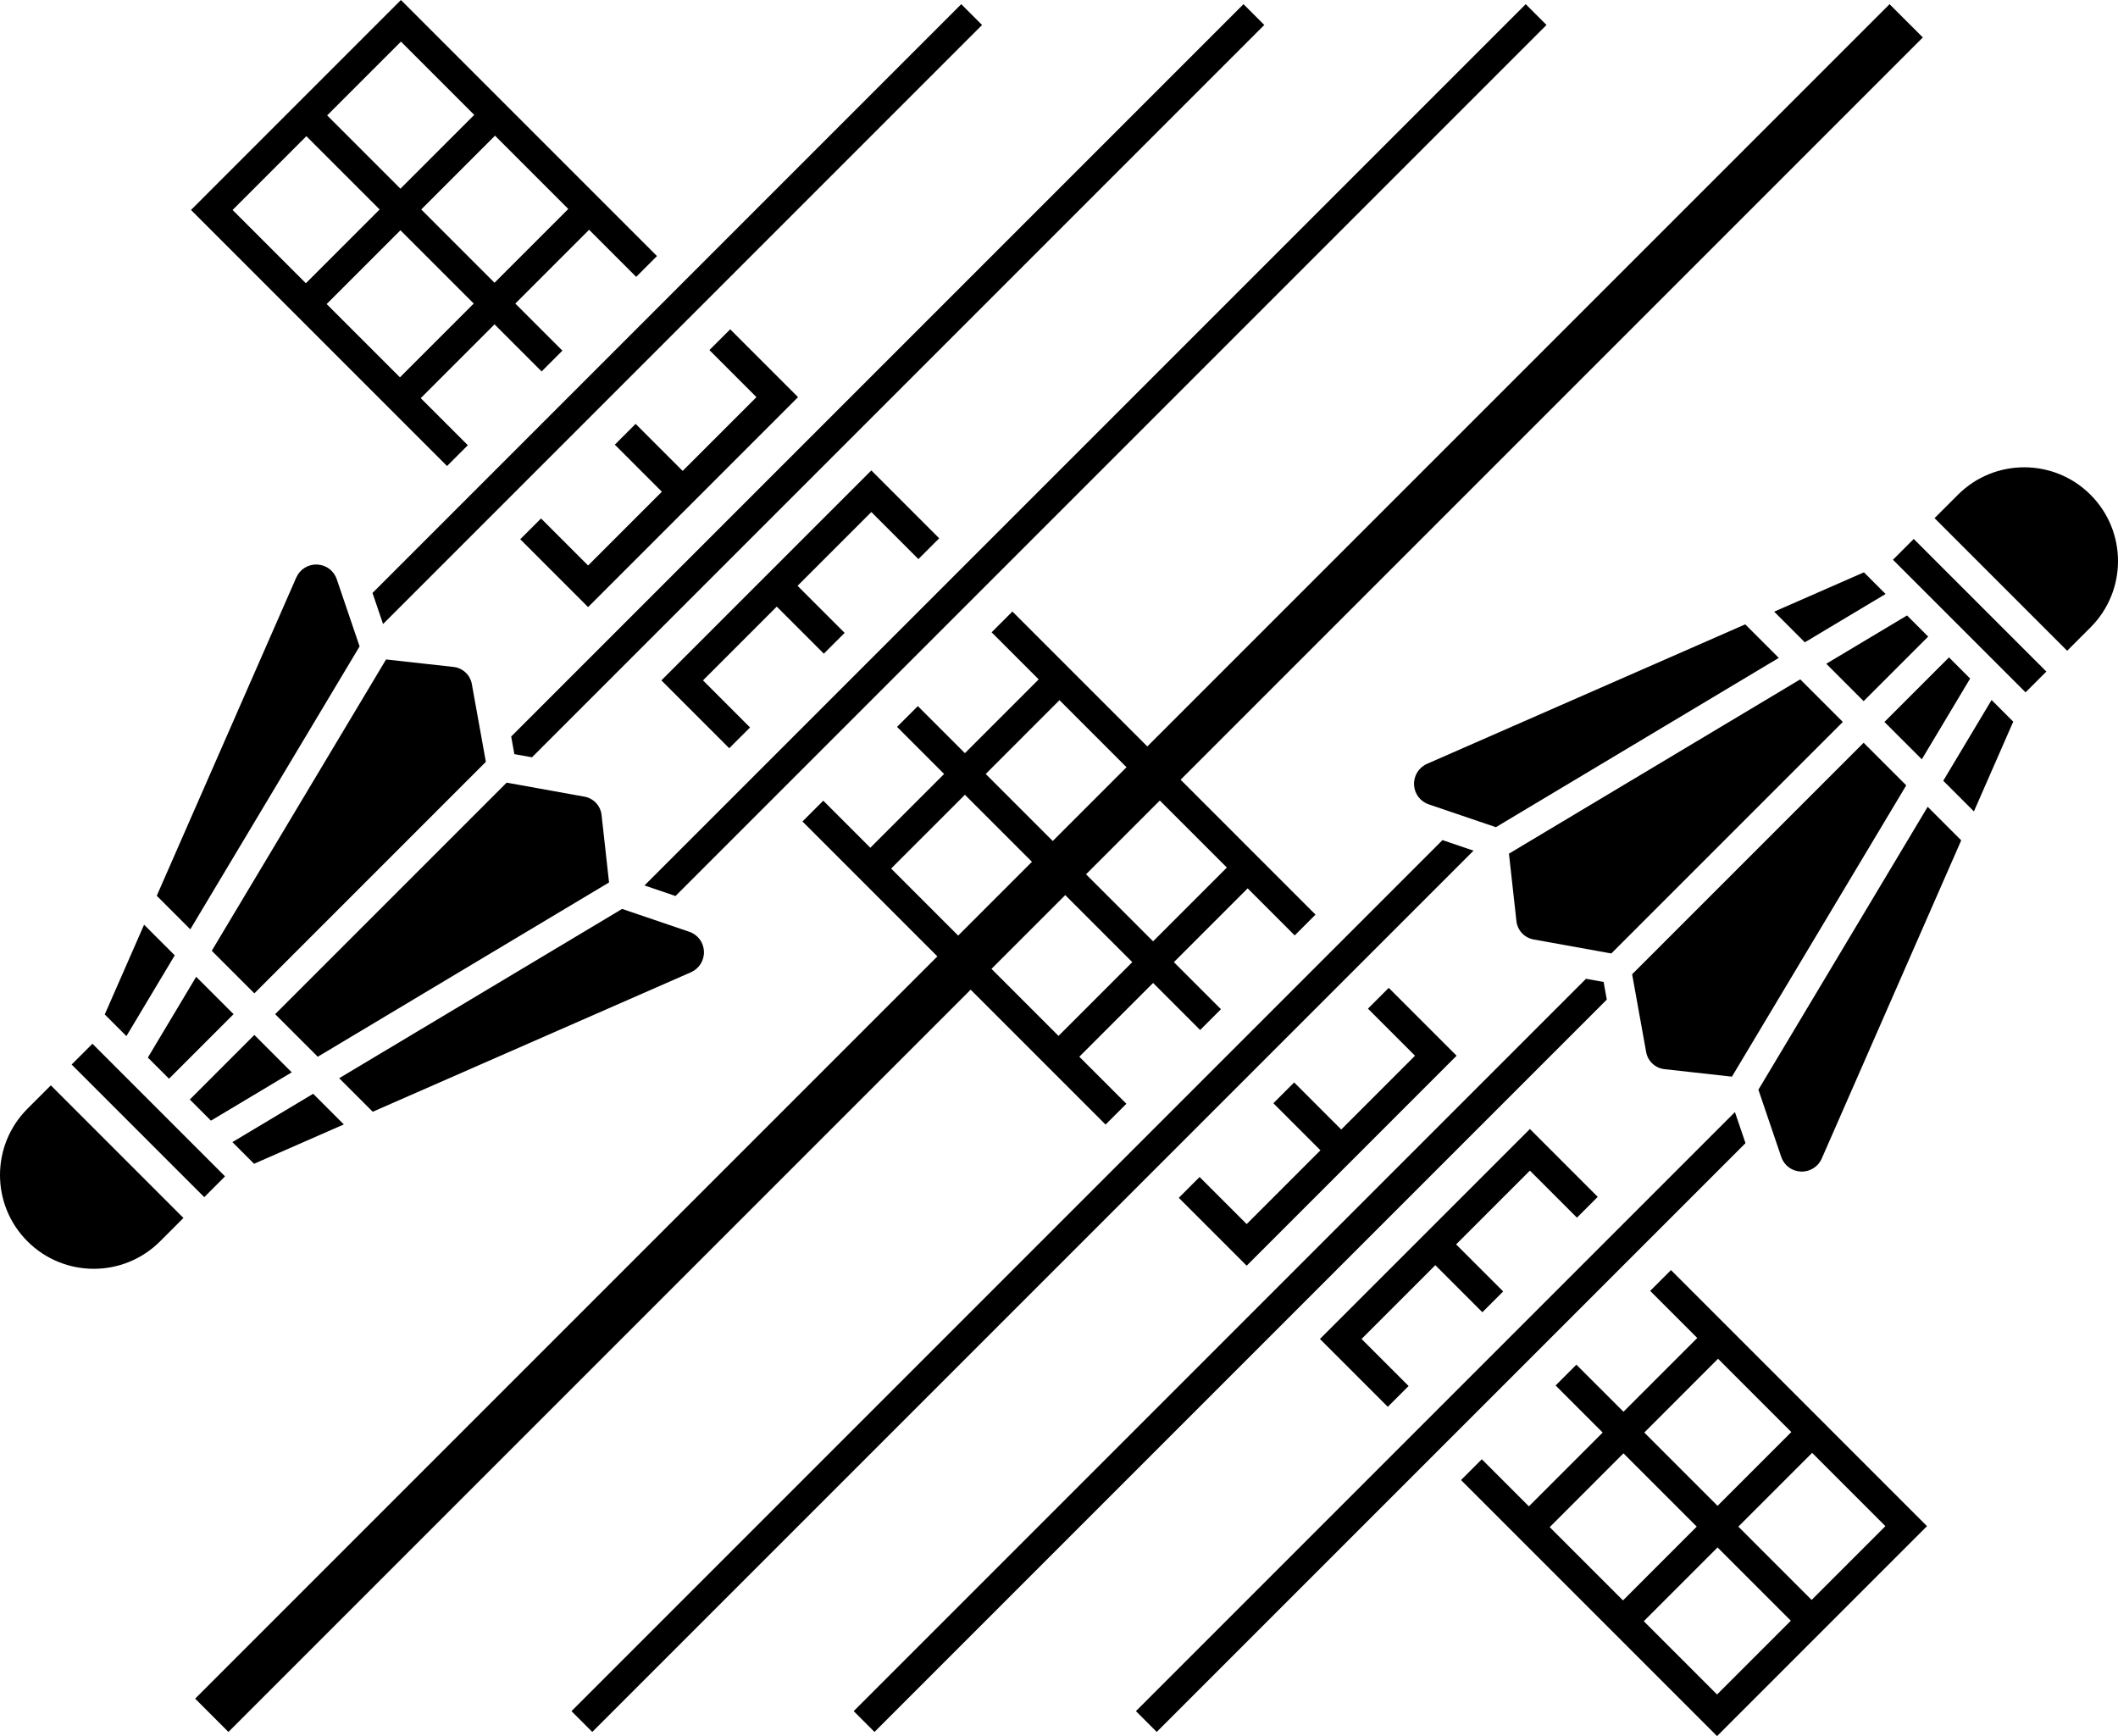 <?xml version="1.0" encoding="UTF-8"?>
<!-- Generator: Adobe Illustrator 27.2.0, SVG Export Plug-In . SVG Version: 6.00 Build 0)  -->
<svg version="1.1" id="Layer_1" xmlns="http://www.w3.org/2000/svg" xmlns:xlink="http://www.w3.org/1999/xlink" x="0px" y="0px" viewBox="0 0 882.423 723.276" style="enable-background:new 0 0 882.423 723.276;" xml:space="preserve">
<g>
	<path d="M820.818,282.688l-8.808-8.816l-26.9,26.896l15.576,15.572L820.818,282.688z M760.878,276.532l15.568,15.572l26.896-26.896   l-8.808-8.808L760.878,276.532z M693.55,445.432l28.028,3.112l72.62-121.364l-17.752-17.744l-96.452,96.452l5.844,32.42   C686.514,442.108,689.686,445.048,693.55,445.432 M739.174,254.828l12.768,12.768l33.652-20.136l-9.02-9.024L739.174,254.828z    M594.59,318.204c-3.472,1.52-5.616,4.94-5.456,8.724c0.156,3.752,2.556,6.956,6.112,8.168l27.984,9.516l117.868-70.528   l-13.972-13.972L594.59,318.204z M600.978,349.992L238.094,712.876l8.664,8.664l367.156-367.148L600.978,349.992z M638.91,391.376   l32.42,5.848l96.452-96.456l-17.744-17.744L628.674,355.64l3.108,28.032C632.17,387.532,635.106,390.704,638.91,391.376    M399.206,389.776l30.736-30.74l-27.928-27.928l-30.74,30.736L399.206,389.776z M410.678,322.44l27.932,27.932l30.732-30.736   l-27.928-27.932L410.678,322.44z M452.478,364.236l27.936,27.932l30.732-30.736L483.214,333.5L452.478,364.236z M471.746,400.836   l-27.936-27.932l-30.732,30.732l27.932,27.936L471.746,400.836z M404.41,412.304L95.17,721.54l-13.864-13.868L390.538,398.44   l-56.204-56.204l8.668-8.668l19.604,19.612l30.74-30.74l-19.608-19.608l8.664-8.668l19.612,19.612l30.736-30.736l-19.612-19.612   l8.664-8.664l56.208,56.208L787.246,1.736L801.11,15.6L491.882,324.832l56.204,56.208l-8.664,8.668l-19.608-19.612l-30.736,30.74   l19.608,19.608l-8.664,8.668L480.414,409.5l-30.74,30.736l19.608,19.608l-8.664,8.668L404.41,412.304z M809.618,325.272   l12.772,12.772l16.388-37.396l-9.024-9.028L809.618,325.272z M870.978,206.124c-15.252-15.256-39.992-15.256-55.248,0l-9.74,9.74   l55.252,55.252l9.736-9.744v0.004C886.238,246.12,886.238,221.38,870.978,206.124 M788.662,233.196l55.252,55.248l8.664-8.664   l-55.256-55.248L788.662,233.196z M732.602,453.988l9.516,27.984c1.212,3.556,4.42,5.956,8.168,6.112   c3.788,0.156,7.208-1.984,8.724-5.46l58.092-132.532l-13.972-13.976L732.602,453.988z M668.118,409.096l-7.34-1.324l-305.1,305.104   l8.66,8.664l305.104-305.1L668.118,409.096z M715.79,566.076l-30.732,30.736l30.528,30.532l30.736-30.736L715.79,566.076z    M754.99,605.276l-30.74,30.732l30.528,30.532l30.74-30.736L754.99,605.276z M746.114,675.204l-30.528-30.528l-30.736,30.736   l30.528,30.528L746.114,675.204z M676.186,666.748l30.732-30.74l-30.528-30.532l-30.736,30.74L676.186,666.748z M696.178,529.128   L802.85,635.804l-87.472,87.472L608.706,616.6l8.664-8.664l19.616,19.616l30.736-30.74l-19.616-19.616l8.664-8.664l19.62,19.616   l30.736-30.736l-19.616-19.62L696.178,529.128z M499.786,490.352l-8.664,8.668l28.28,28.276l87.468-87.472l-28.276-28.276   l-8.668,8.664l19.612,19.612l-30.736,30.736l-19.612-19.612l-8.664,8.668l19.608,19.608l-30.732,30.736L499.786,490.352z    M722.826,463.304L473.262,712.868l8.664,8.668l245.3-245.296L722.826,463.304z M657.002,507.288l8.668-8.664l-28.268-28.272   l-87.476,87.472l28.272,28.268l8.668-8.664l-19.608-19.604l30.74-30.736l19.6,19.604l8.668-8.668l-19.604-19.6l30.74-30.736   L657.002,507.288z M214.302,314.18l7.34,1.32L526.746,10.4l-8.664-8.664l-305.104,305.1L214.302,314.18z M287.83,405.072   c3.472-1.516,5.616-4.94,5.456-8.724c-0.156-3.752-2.552-6.956-6.108-8.168l-27.984-9.516l-117.872,70.528l13.972,13.972   L287.83,405.072z M225.418,215.988l-8.668,8.664l28.268,28.272l87.476-87.472l-28.272-28.268l-8.66,8.664l19.6,19.604   l-30.74,30.736l-19.604-19.604l-8.66,8.668l19.6,19.6l-30.74,30.74L225.418,215.988z M382.634,232.924l8.664-8.664l-28.272-28.28   l-87.472,87.472l28.272,28.276l8.668-8.664l-19.608-19.612l30.732-30.736l19.616,19.608l8.664-8.664l-19.612-19.608l30.74-30.736   L382.634,232.924z M143.25,468.448l-12.772-12.768l-33.652,20.136l9.024,9.024L143.25,468.448z M121.546,446.74l-15.572-15.568   l-26.892,26.896l8.808,8.808L121.546,446.74z M281.442,373.284L644.326,10.4l-8.664-8.664L268.514,368.884L281.442,373.284z    M188.878,277.844l-28.032-3.112L88.23,396.096l17.744,17.744l96.452-96.452l-5.844-32.42   C195.91,281.168,192.738,278.228,188.878,277.844 M61.602,440.588l8.812,8.816l26.896-26.896l-15.572-15.572L61.602,440.588z    M253.75,367.636l-3.112-28.032c-0.384-3.864-3.324-7.032-7.124-7.704l-32.424-5.844l-96.452,96.452l17.752,17.744L253.75,367.636z    M159.594,259.972L409.158,10.408l-8.664-8.668L155.198,247.036L159.594,259.972z M149.818,269.288l-9.516-27.984   c-1.212-3.556-4.416-5.956-8.168-6.112c-3.784-0.16-7.208,1.984-8.72,5.456l-58.1,132.536L79.29,387.16L149.818,269.288z    M11.442,461.9L11.442,461.9c-15.256,15.256-15.256,39.996,0,55.252s39.992,15.256,55.252,0l9.736-9.74L21.182,452.16L11.442,461.9   z M93.758,490.08L38.51,434.828l-8.664,8.668l55.252,55.248L93.758,490.08z M166.63,157.2l30.74-30.736l-30.536-30.532   l-30.736,30.736L166.63,157.2z M127.434,118l30.736-30.736l-30.528-30.528L96.906,87.472L127.434,118z M136.306,48.072   L166.834,78.6l30.74-30.736l-30.528-30.532L136.306,48.072z M206.238,56.528l-30.736,30.736l30.532,30.532l30.732-30.736   L206.238,56.528z M186.25,194.148L79.578,87.472L167.046,0l106.676,106.676l-8.668,8.668l-19.62-19.62l-30.736,30.74l19.616,19.616   l-8.664,8.664l-19.616-19.616l-30.74,30.736l19.62,19.62L186.25,194.148z M52.666,431.656l-9.024-9.028l16.392-37.396   l12.772,12.772L52.666,431.656z"/>
</g>
</svg>